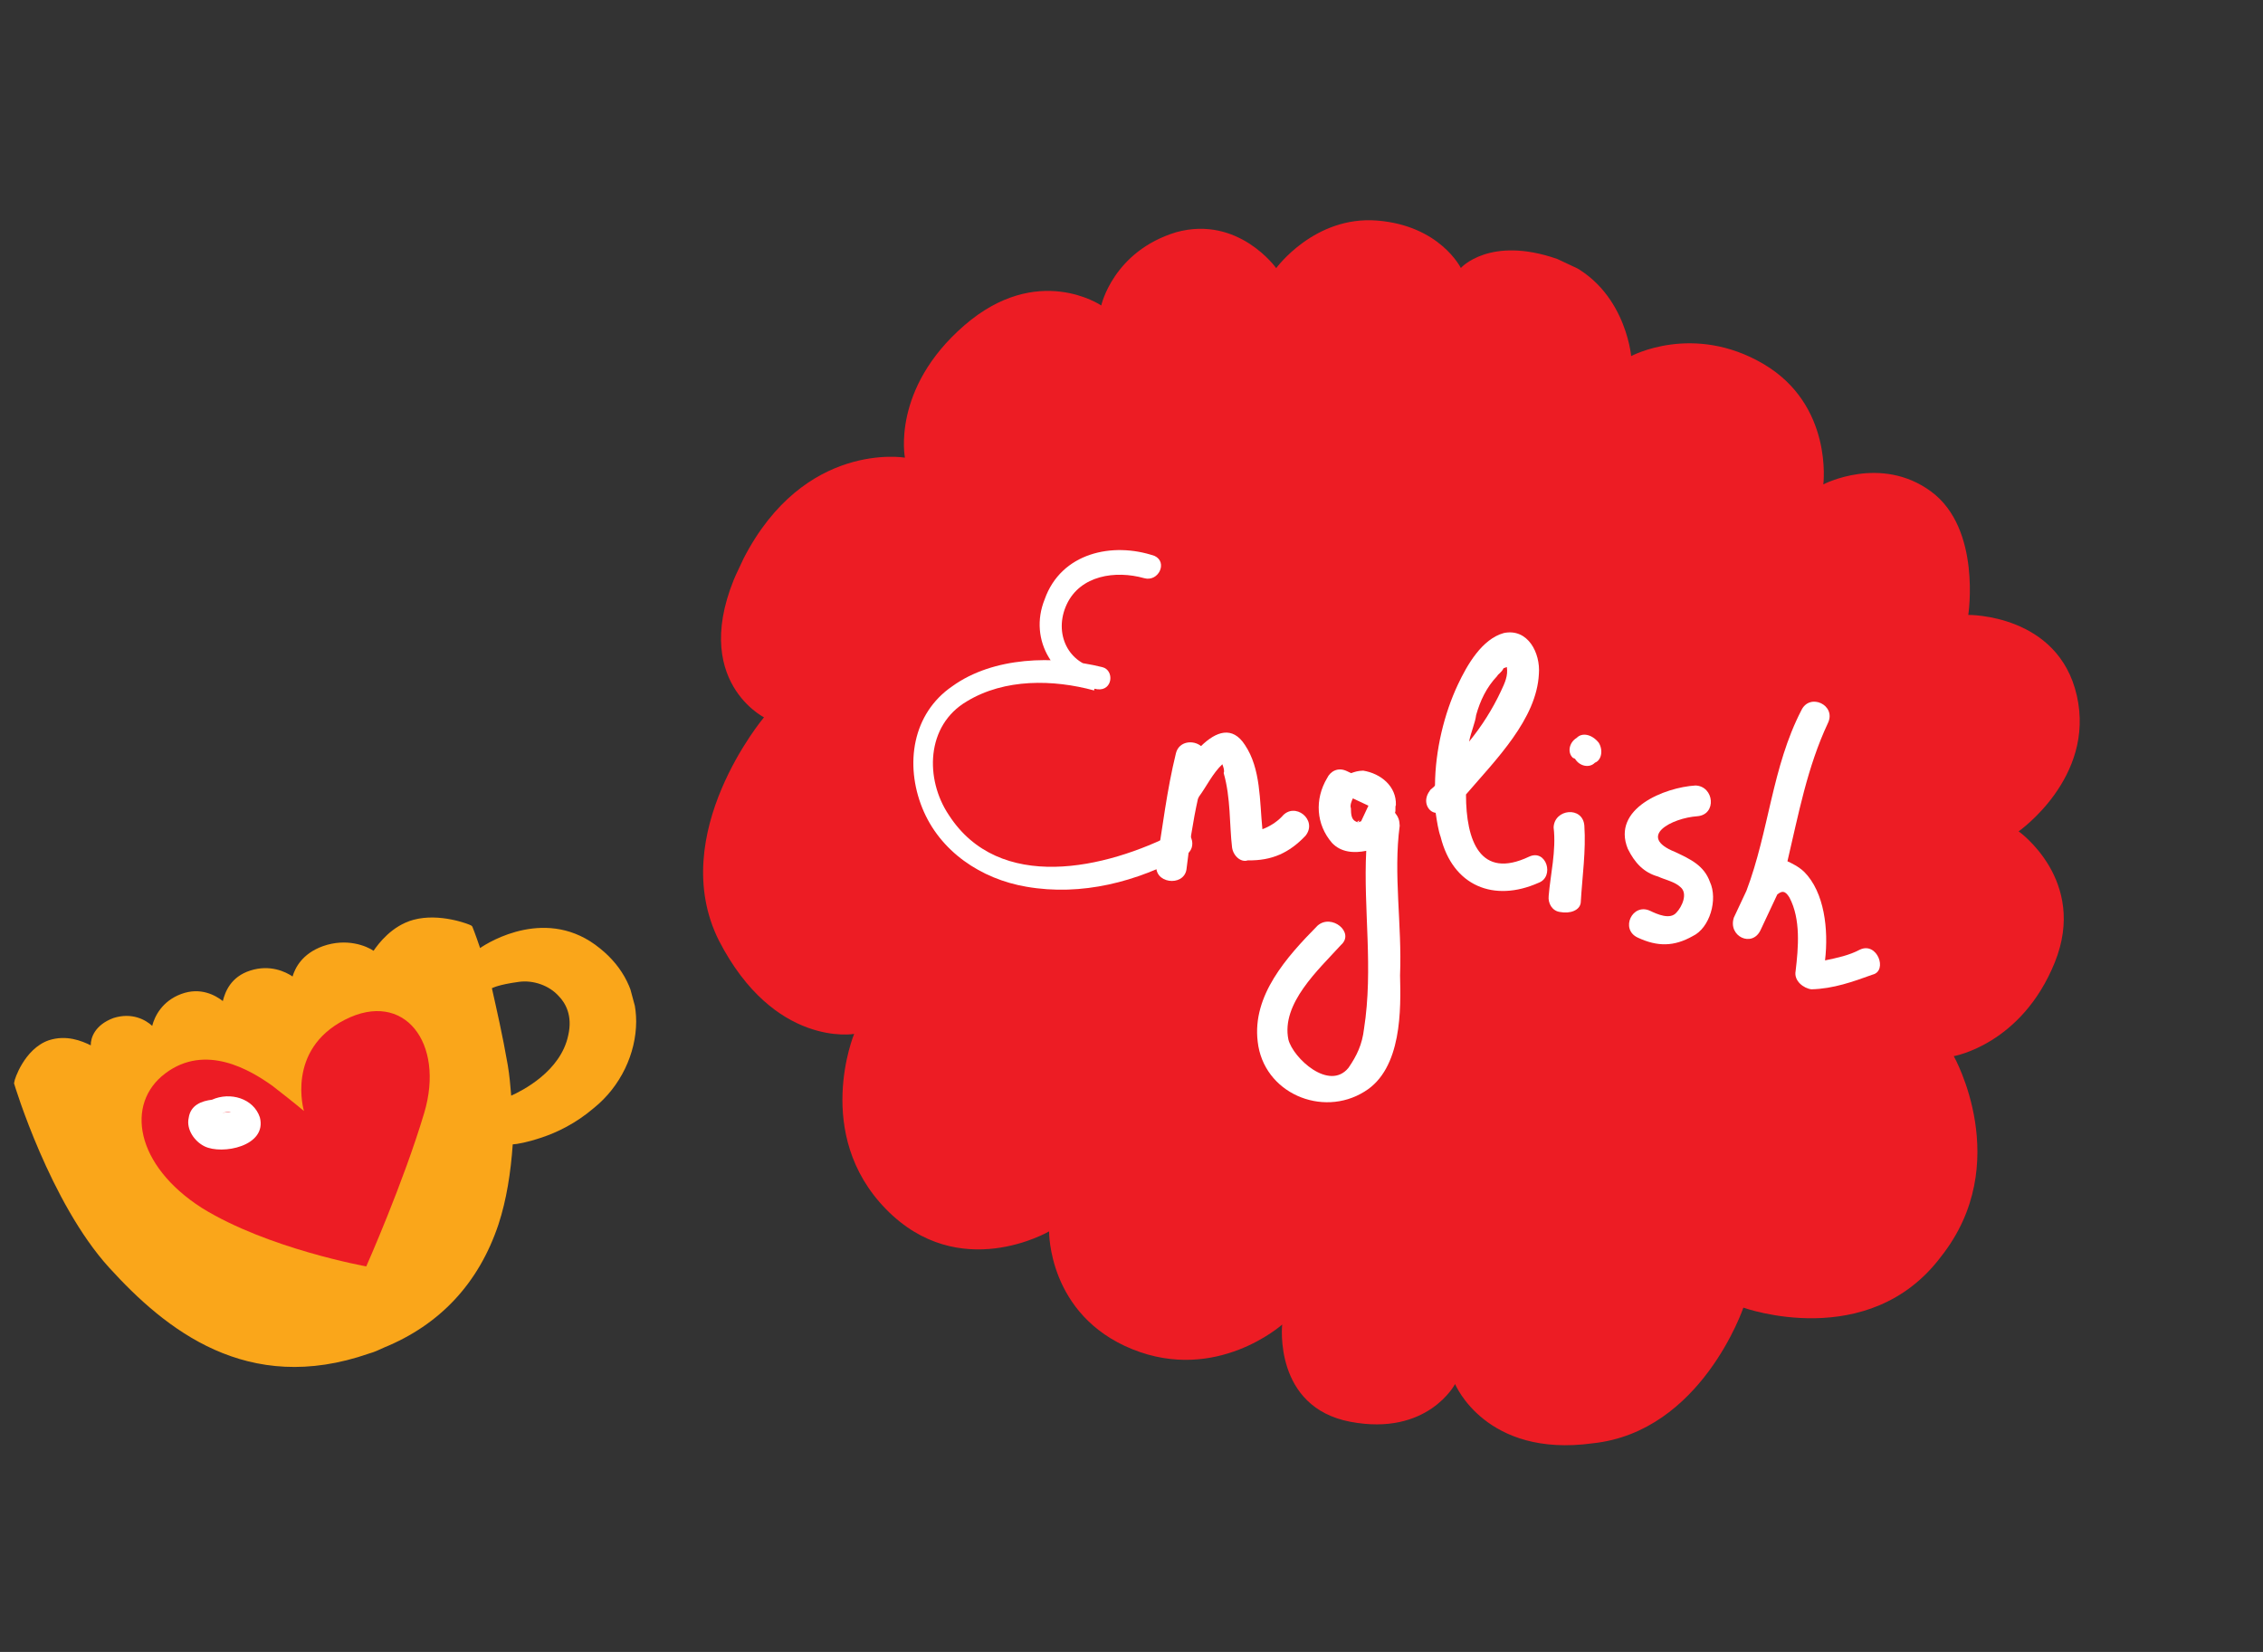 <svg width="437" height="319" viewBox="0 0 437 319" fill="none" xmlns="http://www.w3.org/2000/svg">
<rect x="0" y="0" width="437" height="319" fill="#333333" stroke="none"/>
<g clip-path="url(#clip0)">
<path d="M336.658 252.51C336.658 252.51 360.855 261.252 374.833 242.648C389.04 224.674 377.285 203.947 377.285 203.947C377.285 203.947 390.39 201.712 396.794 185.843C403.199 169.974 389.81 160.539 389.81 160.539C389.81 160.539 404.627 150.194 401.057 134.36C397.487 118.525 380.089 118.744 380.089 118.744C380.089 118.744 382.655 102.121 372.928 94.931C363.202 87.741 352.095 93.536 352.095 93.536C352.095 93.536 354.056 78.202 340.491 70.258C326.926 62.314 314.985 68.767 314.985 68.767C314.985 68.767 313.79 54.572 300.732 50.013C287.674 45.453 282.097 51.748 282.097 51.748C282.097 51.748 278.078 43.568 265.956 42.594C253.835 41.621 246.442 51.782 246.442 51.782C246.442 51.782 239.189 41.559 227.171 44.829C214.951 48.529 212.659 58.989 212.659 58.989C212.659 58.989 200.356 50.589 186.223 62.828C172.089 75.067 174.748 88.377 174.748 88.377C174.748 88.377 155.353 85.036 143.599 107.831C131.845 130.627 147.531 138.518 147.531 138.518C147.531 138.518 128.554 161.068 138.819 181.619C149.512 202.372 164.94 199.655 164.94 199.655C164.94 199.655 156.921 218.961 171.071 233.472C185.22 247.982 202.587 237.786 202.587 237.786C202.587 237.786 202.344 253.927 218.636 260.53C234.927 267.132 247.597 255.778 247.597 255.778C247.597 255.778 245.864 271.744 260.789 274.559C275.715 277.374 280.987 267.265 280.987 267.265C280.987 267.265 286.853 281.556 307.583 278.707C328.541 276.489 336.658 252.51 336.658 252.51Z" fill="#ED1C24"/>
<path d="M252.087 161.405C254.56 158.371 250.012 154.662 247.539 157.696C246.505 158.783 245.04 159.668 243.778 160.124C243.219 154.618 243.494 148.455 240.41 143.86C237.984 140.099 234.828 141.239 231.926 144.07C230.41 142.834 227.657 143.115 227.078 145.464C225.34 152.514 224.46 159.966 223.353 166.787C222.598 170.627 228.558 171.329 229.111 167.918C229.639 163.447 230.368 158.546 231.326 154.276L231.527 153.846C232.966 151.9 234.176 149.322 236.044 147.578C236.271 148.209 236.499 148.84 236.297 149.27C237.689 154.118 237.389 159.221 237.922 163.666C238.175 165.358 239.691 166.595 240.953 166.139C245.625 166.235 248.983 164.666 252.087 161.405Z" fill="white"/>
<path d="M270.359 188.338C270.757 178.563 269.034 168.839 270.291 159.467C270.265 158.406 270.038 157.774 269.381 156.942C269.582 156.512 269.355 155.881 269.556 155.451C269.681 151.839 266.649 149.366 263.24 148.814C262.179 148.84 261.548 149.068 260.917 149.296C260.487 149.094 260.487 149.094 260.058 148.893C258.34 148.086 256.876 148.971 256.271 150.26C253.824 154.355 254.155 159.23 257.213 162.763C258.956 164.63 261.507 164.78 263.829 164.297C263.255 175.564 265.232 186.979 263.395 198.702C263.043 201.682 262.035 203.831 260.395 206.207C256.685 210.757 249.737 204.348 248.801 200.762C247.357 193.791 254.626 187.242 258.967 182.464C261.667 180.062 257.12 176.353 254.419 178.755C248.413 184.848 241.801 192.23 242.867 201.121C243.958 211.072 255.325 215.886 263.478 210.801C270.798 206.373 270.514 194.704 270.359 188.338ZM262.21 158.818L261.781 158.616C260.922 158.213 260.896 157.152 260.87 156.091C260.643 155.46 261.046 154.6 261.248 154.171C261.677 154.372 262.107 154.574 262.536 154.776C262.965 154.977 262.965 154.977 263.395 155.179L263.824 155.381L264.254 155.582L264.052 156.012L263.85 156.442L263.648 156.871C263.648 156.871 263.648 156.871 263.447 157.301L263.245 157.73L262.841 158.59L262.21 158.818C261.781 158.616 263.043 158.16 262.21 158.818Z" fill="white"/>
<path d="M295.27 165.43C285.828 169.91 283.096 162.335 283.091 153.418C288.87 146.693 296.744 138.855 297.168 130.14C297.494 126.099 295.042 121.276 290.396 122.241C286.179 123.407 283.329 128.36 281.513 132.227C278.89 137.812 277.152 144.861 277.105 151.656C276.904 152.085 276.272 152.313 276.071 152.743C274.632 154.689 275.745 156.785 277.235 156.96C277.488 158.652 277.742 160.344 278.197 161.607C280.551 171.102 288.482 174.303 297.091 170.48C300.246 169.34 298.627 163.861 295.27 165.43ZM285.052 138.084C285.833 135.304 287.043 132.727 289.113 130.552C289.315 130.123 289.946 129.895 290.349 129.036L290.98 128.808C291.234 130.5 290.629 131.789 289.822 133.507C288.208 136.944 286.164 140.179 283.691 143.213C284.069 141.293 284.876 139.574 285.052 138.084Z" fill="white"/>
<path d="M305.25 174.312C305.55 169.209 306.279 164.308 305.948 159.434C305.643 155.62 300.138 156.181 300.014 159.793C300.547 164.238 299.388 168.938 299.062 172.979C298.886 174.47 299.771 175.934 301.261 176.11C303.18 176.487 305.074 175.803 305.25 174.312Z" fill="white"/>
<path d="M308.741 143.441C307.427 141.775 305.507 141.398 304.472 142.485C303.008 143.371 302.631 145.291 303.717 146.326L304.147 146.527C305.031 147.991 306.951 148.368 307.985 147.281C309.248 146.825 309.625 144.905 308.741 143.441Z" fill="white"/>
<path d="M330.196 170.297C329.058 167.141 326.481 165.931 323.476 164.519C315.974 161.52 322.891 157.952 327.764 157.619C331.577 157.312 331.018 151.806 327.407 151.683C321.473 152.043 311.173 156.119 314.334 163.896C315.674 166.623 317.417 168.491 320.196 169.271C321.484 169.876 323.403 170.253 324.49 171.288C326.005 172.524 324.795 175.102 323.76 176.189C322.524 177.706 319.947 176.496 318.659 175.891C315.224 174.277 312.803 179.433 316.238 181.046C320.103 182.861 323.284 182.782 326.844 180.783C330.201 179.214 331.764 173.655 330.196 170.297Z" fill="white"/>
<path d="M359.167 183.378C357.071 184.492 354.749 184.974 352.426 185.456C353.129 179.494 352.317 172.296 348.401 168.359C347.314 167.325 346.026 166.72 345.167 166.316C347.283 157.347 348.97 148.176 353.005 139.584C354.619 136.147 349.466 133.727 347.852 137.164C342.177 148.132 341.628 160.459 337.241 172.033C336.233 174.181 335.426 175.899 334.82 177.188C333.636 180.826 338.359 183.045 339.973 179.608C340.982 177.46 342.192 174.882 343.201 172.734C344.034 172.077 344.665 171.849 345.55 173.313C347.775 177.504 347.273 183.036 346.745 187.508C346.368 189.428 348.313 190.866 349.803 191.041C354.045 190.936 357.832 189.568 361.619 188.201C364.573 187.491 362.524 181.809 359.167 183.378Z" fill="white"/>
<path d="M222.964 107.352C214.832 104.581 204.909 106.737 201.732 115.733C198.53 123.668 203.61 131.822 211.919 133.102C214.899 133.453 215.225 129.411 212.876 128.832C203.481 126.517 191.815 126.806 183.889 132.523C176.165 137.809 174.706 147.611 178.095 156.02C181.484 164.428 189.466 169.75 198.204 171.232C208.862 173.091 219.617 170.277 228.831 165.165C231.558 163.824 229.964 159.405 227.238 160.747C213.404 167.883 192.927 172.424 183.222 157.379C178.597 150.487 178.767 140.08 186.719 135.425C194.039 130.997 203.383 131.19 211.288 133.33C211.464 131.839 211.64 130.349 212.245 129.06C206.285 128.358 203.378 122.274 206 116.689C208.623 111.104 215.39 110.087 220.947 111.648C223.725 112.428 225.541 108.562 222.964 107.352Z" fill="white"/>
</g>
<g clip-path="url(#clip1)">
<path d="M115.873 183.152C105.809 174.895 94.438 181.866 92.711 183.075C91.79 180.349 91.242 179.009 91.242 179.009C91.195 178.835 90.974 178.709 90.974 178.709C90.533 178.456 84.901 176.256 79.855 177.616C75.68 178.742 73.075 182.233 72.138 183.602C70.767 182.67 66.981 181.087 62.377 182.701C58.295 184.173 56.989 186.942 56.493 188.564C55.122 187.632 52.126 186.208 48.345 187.414C44.564 188.619 43.479 191.515 43.029 193.309C41.611 192.204 38.742 190.56 35.008 191.939C31.274 193.318 29.841 196.307 29.392 198.102C28.148 196.95 25.499 195.433 21.892 196.591C18.332 197.923 17.501 200.378 17.527 201.859C15.808 201.021 12.859 199.771 9.426 200.882C4.648 202.542 2.744 208.634 2.791 208.807L2.711 209.201C2.804 209.547 9.669 232.241 21.076 244.784C31.948 256.728 47.73 269.58 71.272 261.373C72.316 261.092 73.139 260.684 74.136 260.229C84.897 255.84 92.448 247.854 96.268 236.412C97.802 231.721 98.628 226.478 99.013 220.982C99.755 220.968 101.89 220.578 104.627 219.654C107.537 218.684 111.178 216.958 114.665 213.973C119.88 209.778 122.827 203.405 122.85 197.262C122.84 191.687 120.394 186.768 115.873 183.152ZM94.988 190.829C95.162 190.782 96.113 190.154 100.254 189.595C102.958 189.238 106.035 190.268 107.907 192.366C109.197 193.692 110.594 196.104 109.742 199.867C108.293 206.951 100.711 210.669 98.717 211.579C98.551 209.578 98.385 207.578 98.044 205.624C97.024 199.763 95.889 194.862 94.988 190.829Z" fill="#FAA61A"/>
<path d="M58.693 214.539C58.693 214.539 55.168 202.755 66.603 196.916C78.038 191.078 85.941 201.403 81.924 214.893C77.907 228.383 70.727 244.547 70.727 244.547C70.727 244.547 51.753 241.154 38.983 233.262C26.093 225.005 24.15 213.098 31.936 207.262C39.721 201.425 48.356 206.646 52.612 209.682C56.99 213.082 58.693 214.539 58.693 214.539Z" fill="#ED1C24"/>
<path d="M50.178 215.759C48.963 212.114 44.463 210.779 40.935 212.361C38.989 212.605 36.799 213.335 36.434 215.887C35.947 218.074 37.527 220.382 39.473 221.353C42.879 223.053 51.636 221.347 50.178 215.759ZM42.637 215.033C43.367 214.79 44.097 214.546 44.583 214.789C43.732 214.668 43.002 214.911 42.637 215.033Z" fill="white"/>
</g>
<defs>
<clipPath id="clip0">
<rect width="267.56" height="226.397" fill="white" transform="translate(194.241) rotate(25.157)"/>
</clipPath>
<clipPath id="clip1">
<rect width="119.646" height="78.814" fill="white" transform="translate(0 199.147) rotate(-15.089)"/>
</clipPath>
</defs>
</svg>
